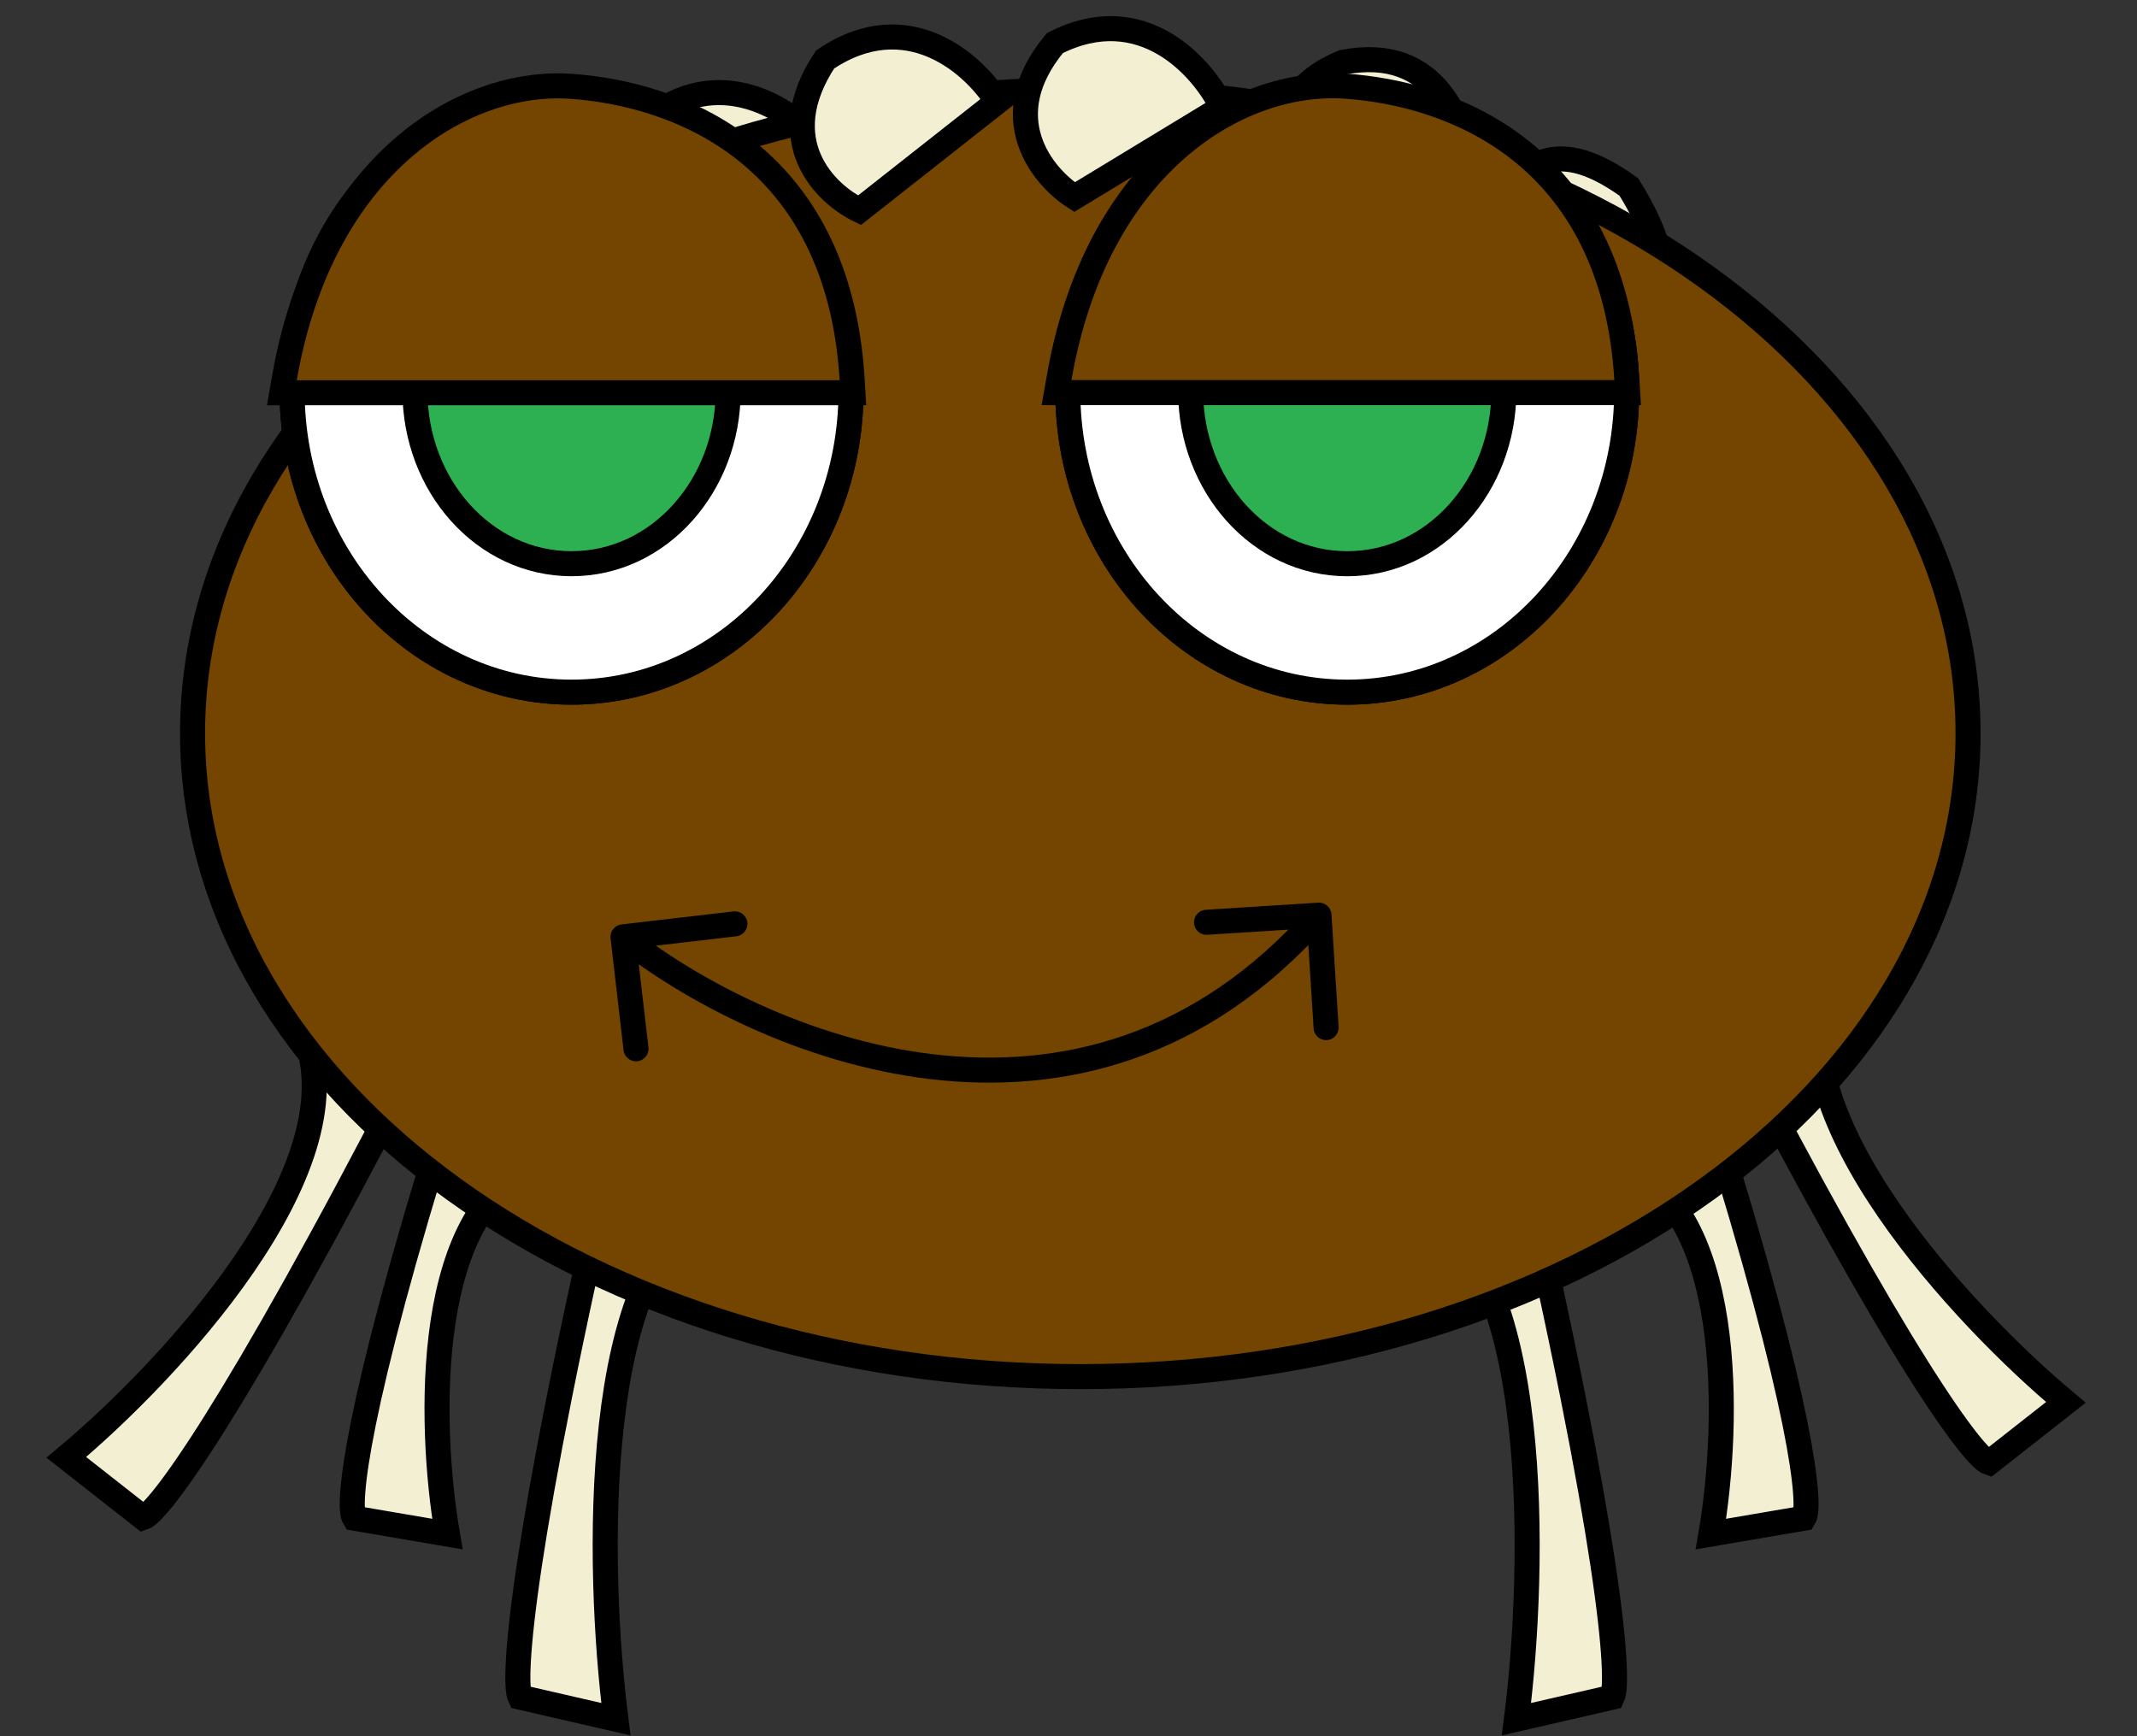 <svg width="256" height="208" viewBox="0 0 256 208" fill="none" xmlns="http://www.w3.org/2000/svg">
<rect x="0" y="0" width="256" height="208" fill="#333333" stroke="none"/>
<path d="M83.187 32.678C78.858 31.751 71.337 27.119 75.882 16.001C84.323 7.107 93.467 12.295 96.984 16.001L83.187 32.678Z" fill="#F3EFD2" stroke="black" stroke-width="3"/>
<path d="M156.795 25.408C153.628 21.891 150.187 11.804 160.892 7.459C172.227 5.287 175.143 14.917 176.301 20.238L156.795 25.408Z" fill="#F3EFD2" stroke="black" stroke-width="3"/>
<path d="M17.147 181.82C18.904 181.251 27.776 169.732 49.206 128.211L36.573 124.136C42.844 140.142 20.101 164.442 7.945 174.591L17.147 181.82Z" fill="#F3EFD2" stroke="black" stroke-width="3"/>
<path d="M238.277 175.236C236.52 174.666 227.648 163.147 206.218 121.626L218.852 117.551C212.58 133.557 235.324 157.857 247.48 168.006L238.277 175.236Z" fill="#F3EFD2" stroke="black" stroke-width="3"/>
<path d="M42.452 181.88C41.561 180.485 42.541 168.865 53.596 133.549L65.184 139.257C50.565 143.824 51.367 170.844 53.596 183.783L42.452 181.88Z" fill="#F3EFD2" stroke="black" stroke-width="3"/>
<path d="M216.101 181.88C216.993 180.485 216.012 168.865 204.958 133.549L193.369 139.257C207.989 143.824 207.187 170.844 204.958 183.783L216.101 181.88Z" fill="#F3EFD2" stroke="black" stroke-width="3"/>
<path d="M62.295 203.32C61.377 201.384 62.387 185.263 73.782 136.266L85.728 144.185C70.658 150.521 71.485 188.008 73.782 205.96L62.295 203.32Z" fill="#F3EFD2" stroke="black" stroke-width="3"/>
<path d="M193.148 203.32C194.067 201.384 193.056 185.263 181.662 136.266L169.715 144.185C184.786 150.521 183.959 188.008 181.662 205.96L193.148 203.32Z" fill="#F3EFD2" stroke="black" stroke-width="3"/>
<path d="M195.128 38.744C199.241 36.937 201.339 32.399 195.128 22.404C185.434 15.402 181.826 20.822 178.946 25.195L195.128 38.744Z" fill="#F3EFD2" stroke="black" stroke-width="3"/>
<path d="M129.414 164.92C158.646 164.92 185.172 156.382 204.428 142.501C223.682 128.622 235.76 109.317 235.76 87.843C235.76 66.368 223.682 47.063 204.428 33.184C185.172 19.304 158.646 10.765 129.414 10.765C100.182 10.765 73.655 19.304 54.399 33.184C35.145 47.063 23.067 66.368 23.067 87.843C23.067 109.317 35.145 128.622 54.399 142.501C73.655 156.382 100.182 164.92 129.414 164.92Z" fill="#734500" stroke="black" stroke-width="3"/>
<path d="M68.47 82.92C87.067 82.92 101.947 66.656 101.947 46.844C101.947 27.033 87.067 10.769 68.47 10.769C49.873 10.769 34.993 27.033 34.993 46.844C34.993 66.656 49.873 82.92 68.47 82.92Z" fill="white" stroke="black" stroke-width="3"/>
<path d="M68.47 82.92C87.067 82.92 101.947 66.656 101.947 46.844C101.947 27.033 87.067 10.769 68.47 10.769C49.873 10.769 34.993 27.033 34.993 46.844C34.993 66.656 49.873 82.92 68.47 82.92Z" fill="white" stroke="black" stroke-width="3"/>
<path d="M68.47 67.532C78.974 67.532 87.228 58.128 87.228 46.866C87.228 35.605 78.974 26.2 68.47 26.2C57.966 26.2 49.712 35.605 49.712 46.866C49.712 58.128 57.966 67.532 68.47 67.532Z" fill="#2DB051" stroke="black" stroke-width="3"/>
<path d="M34.07 45.296L33.765 47.053H35.548H100.585H102.178L102.082 45.462C101.262 31.904 95.988 23.272 89.239 17.952C82.543 12.673 74.544 10.77 68.397 10.34C55.566 9.444 38.524 19.665 34.07 45.296Z" fill="#734500" stroke="black" stroke-width="3"/>
<path d="M161.391 82.921C179.989 82.921 194.869 66.657 194.869 46.845C194.869 27.034 179.989 10.769 161.391 10.769C142.794 10.769 127.914 27.034 127.914 46.845C127.914 66.657 142.794 82.921 161.391 82.921Z" fill="white" stroke="black" stroke-width="3"/>
<path d="M161.391 82.921C179.989 82.921 194.869 66.657 194.869 46.845C194.869 27.034 179.989 10.769 161.391 10.769C142.794 10.769 127.914 27.034 127.914 46.845C127.914 66.657 142.794 82.921 161.391 82.921Z" fill="white" stroke="black" stroke-width="3"/>
<path d="M161.392 67.535C171.896 67.535 180.15 58.131 180.15 46.869C180.15 35.608 171.896 26.203 161.392 26.203C150.888 26.203 142.634 35.608 142.634 46.869C142.634 58.131 150.888 67.535 161.392 67.535Z" fill="#2DB051" stroke="black" stroke-width="3"/>
<path d="M126.874 45.28L126.568 47.036H128.352H193.389H194.982L194.886 45.446C194.065 31.887 188.791 23.256 182.042 17.936C175.346 12.657 167.347 10.754 161.201 10.324C148.37 9.428 131.328 19.649 126.874 45.28Z" fill="#734500" stroke="black" stroke-width="3"/>
<path d="M74.455 110.749C73.632 110.845 73.043 111.589 73.139 112.412L74.701 125.822C74.796 126.645 75.541 127.234 76.364 127.138C77.187 127.042 77.776 126.298 77.68 125.475L76.292 113.555L88.212 112.167C89.035 112.071 89.624 111.327 89.528 110.504C89.432 109.681 88.688 109.091 87.865 109.187L74.455 110.749ZM159.503 109.542C159.451 108.715 158.738 108.087 157.911 108.14L144.438 108.993C143.612 109.046 142.984 109.758 143.036 110.585C143.089 111.412 143.801 112.04 144.628 111.987L156.604 111.228L157.363 123.204C157.415 124.031 158.128 124.659 158.955 124.607C159.781 124.554 160.409 123.841 160.357 123.015L159.503 109.542ZM73.698 113.415C81.824 119.846 95.803 127.422 111.434 129.278C127.145 131.143 144.521 127.215 159.132 110.628L156.881 108.645C143.012 124.389 126.663 128.064 111.787 126.299C96.831 124.523 83.36 117.236 75.56 111.063L73.698 113.415Z" fill="black"/>
<path d="M102.961 25.189C98.895 23.247 92.378 16.915 98.836 7.13C108.702 0.451 116.706 7.715 119.475 12.181L102.961 25.189Z" fill="#F3EFD2" stroke="black" stroke-width="3"/>
<path d="M128.72 23.613C124.863 21.155 118.992 14.024 126.37 5.163C136.836 -0.171 144.096 8.079 146.417 12.871L128.72 23.613Z" fill="#F3EFD2" stroke="black" stroke-width="3"/>
</svg>
